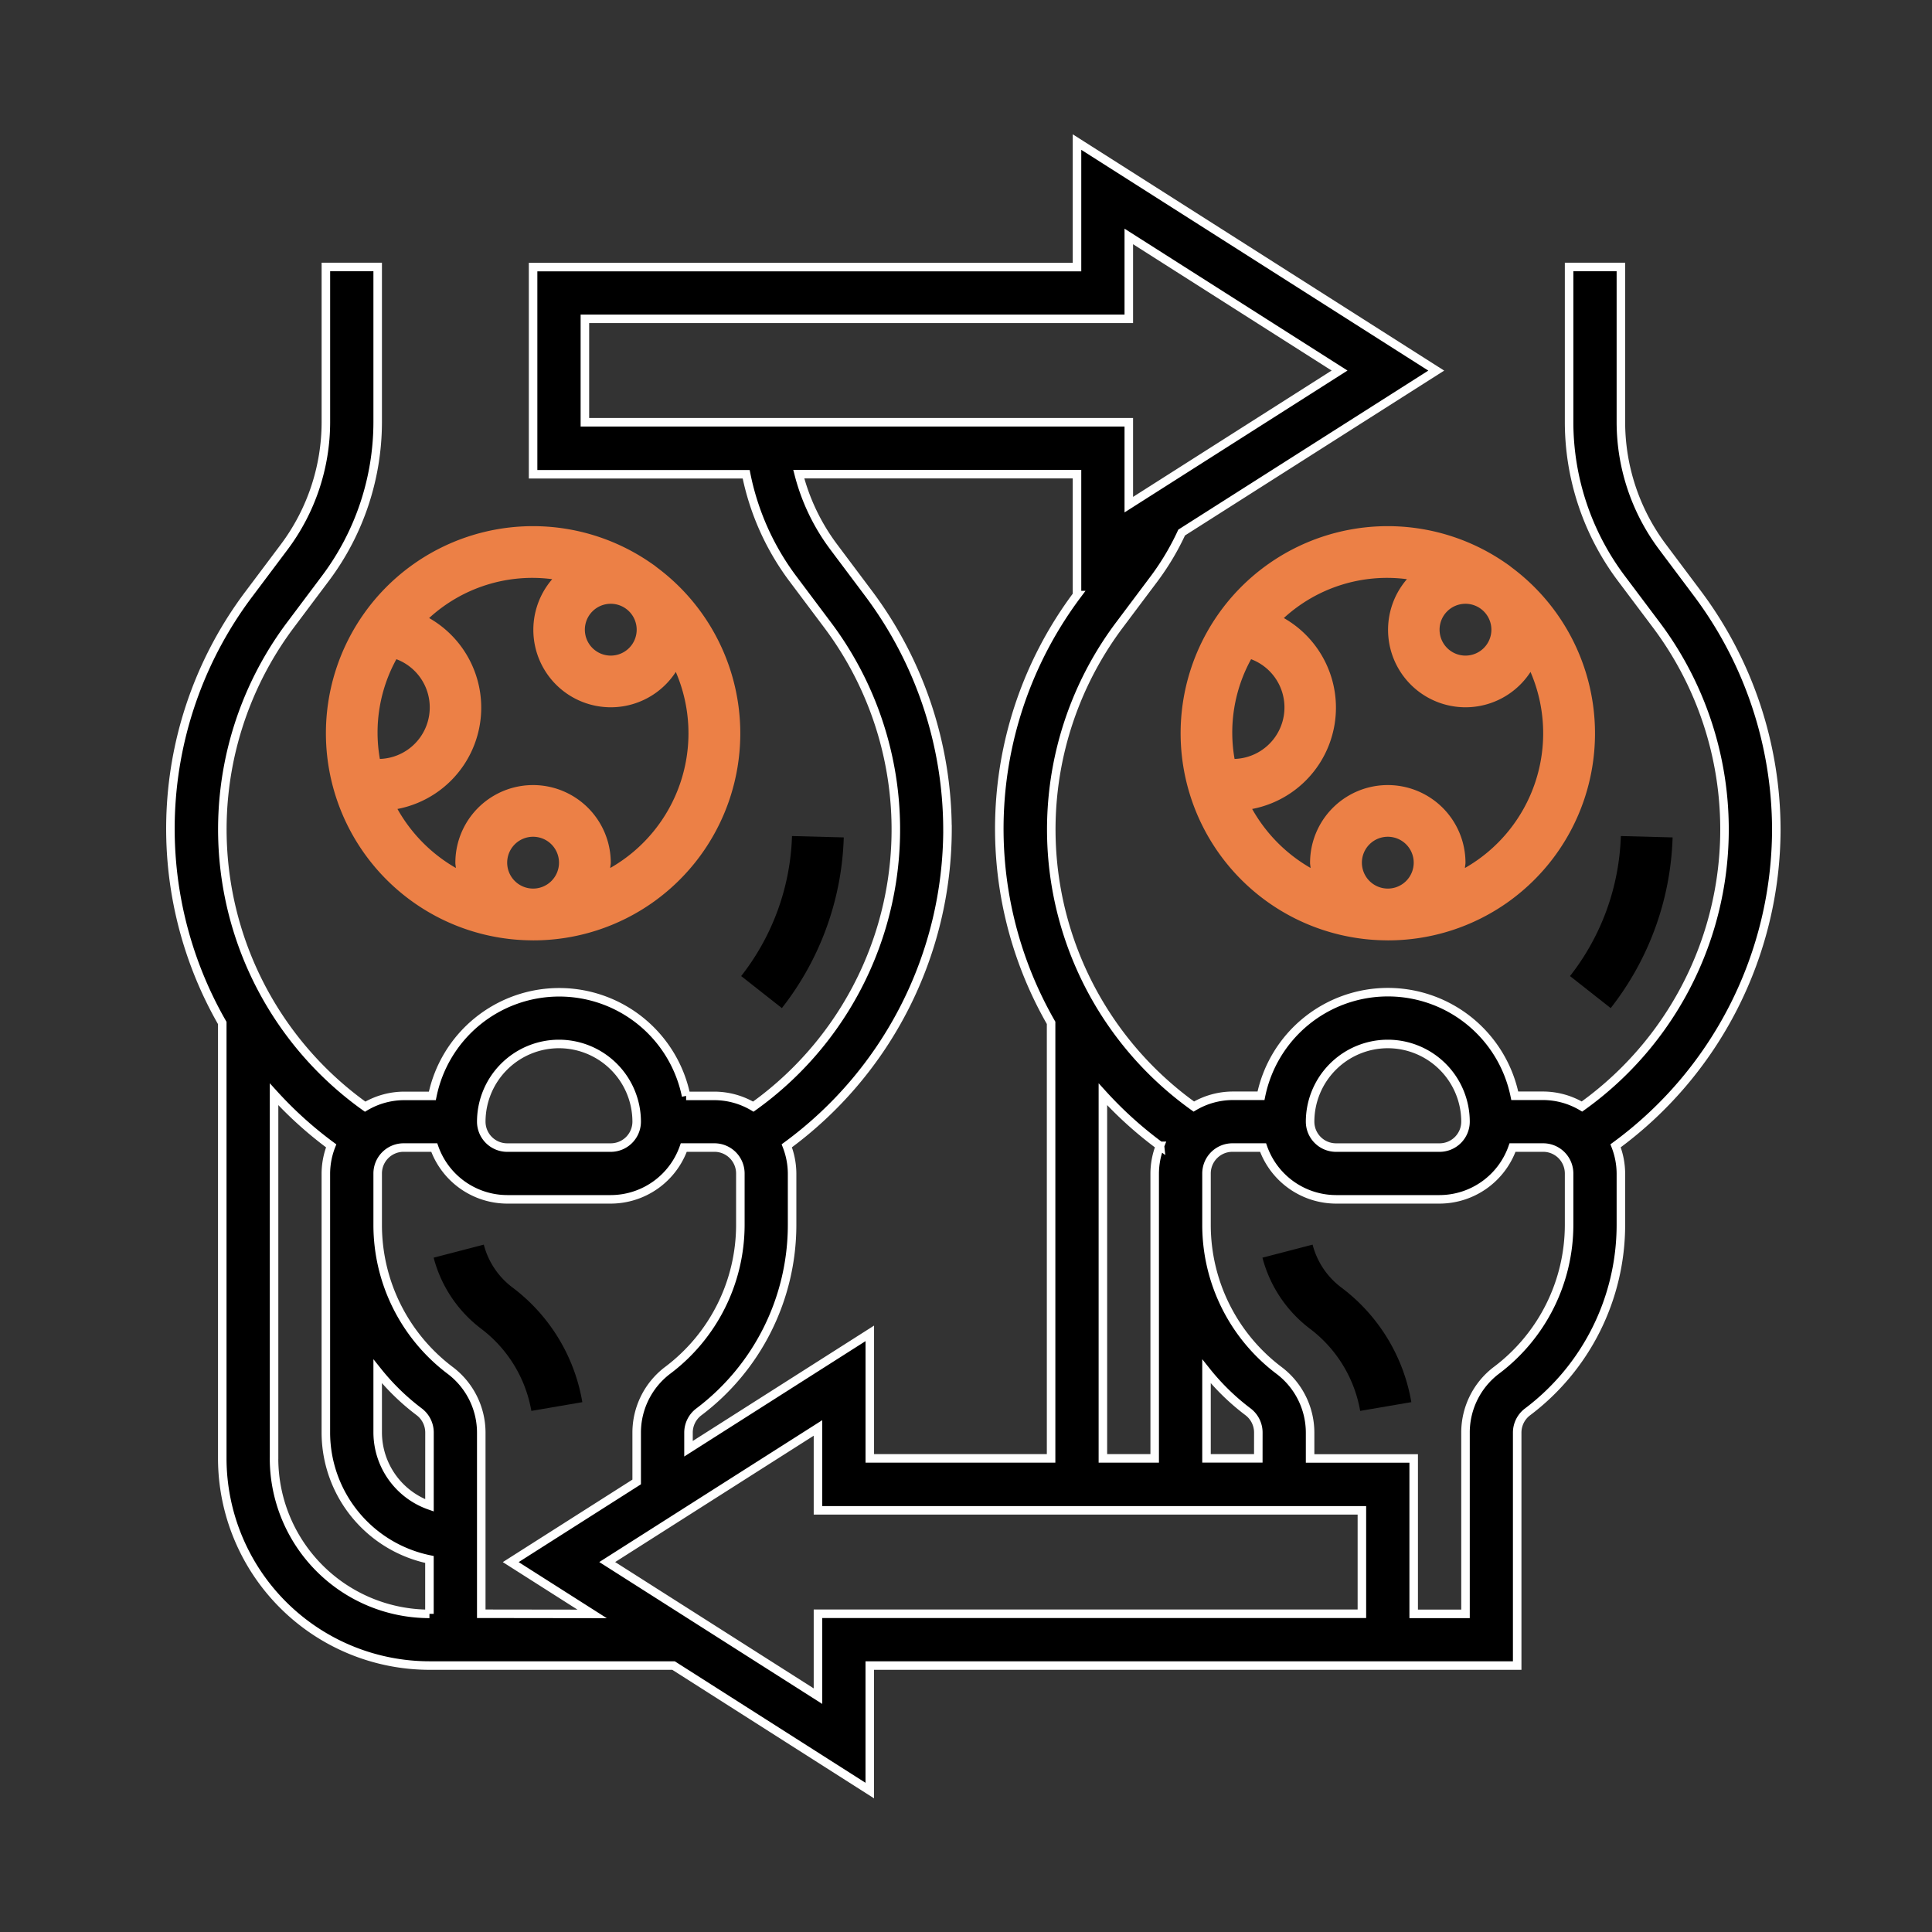 <svg xmlns="http://www.w3.org/2000/svg" width="68" height="68" viewBox="0 0 68 68">
  <rect x="0" y="0" width="68" height="68" fill="#333333" stroke="none"/>
  <g id="Bone_Marrow_Transplant" data-name="Bone Marrow Transplant" transform="translate(-64 -80)">
    <rect id="Rectangle_5259" data-name="Rectangle 5259" width="68" height="68" transform="translate(64 80)" fill="none"/>
    <g id="transplant" transform="translate(69 84.822)">
      <path id="Path_13581" data-name="Path 13581" d="M16.394,48.293a6.383,6.383,0,0,0-2.462-4.04,2.749,2.749,0,0,1-1.006-1.505l-1.765.459a4.59,4.59,0,0,0,1.677,2.505A4.622,4.622,0,0,1,14.6,48.6Z" transform="translate(-0.898 -3.763)"/>
      <path id="Path_13582" data-name="Path 13582" d="M24.824,26.972A8.407,8.407,0,0,1,23.035,31.9l1.432,1.128a10.239,10.239,0,0,0,2.179-6.008Z" transform="translate(-1.948 -2.368)"/>
      <path id="Path_13583" data-name="Path 13583" d="M14.293,29.586A7.284,7.284,0,0,0,18.67,16.473c-.052-.039-.1-.082-.157-.118a7.289,7.289,0,1,0-4.22,13.23Zm-.912-2.735a.912.912,0,1,1,.912.912A.913.913,0,0,1,13.381,26.851Zm4.558-8.2a.912.912,0,1,1-.912-.912A.913.913,0,0,1,17.939,18.646Zm-2.973-1.778a2.726,2.726,0,1,0,4.35,3.265,5.457,5.457,0,0,1-2.307,6.9c0-.062.018-.12.018-.183a2.735,2.735,0,0,0-5.47,0c0,.063.015.121.018.183a5.5,5.5,0,0,1-2.056-2.077,3.63,3.63,0,0,0,1.115-6.72,5.372,5.372,0,0,1,4.331-1.368ZM9.483,19.69A1.814,1.814,0,0,1,8.9,23.2a5.359,5.359,0,0,1,.579-3.506Z" transform="translate(-0.53 -1.31)" fill="#ec8046"/>
      <path id="Path_13584" data-name="Path 13584" d="M45.931,44.253a2.749,2.749,0,0,1-1.006-1.505l-1.765.459a4.59,4.59,0,0,0,1.677,2.505A4.622,4.622,0,0,1,46.6,48.6l1.8-.308A6.388,6.388,0,0,0,45.931,44.253Z" transform="translate(-3.726 -3.763)"/>
      <path id="Path_13585" data-name="Path 13585" d="M57.52,24.371a13.893,13.893,0,0,0-2.763-8.287l-1.248-1.665a7.339,7.339,0,0,1-1.459-4.376V4.574H50.227v5.47a9.173,9.173,0,0,0,1.823,5.47L53.3,17.178A11.989,11.989,0,0,1,50.68,34.124a2.7,2.7,0,0,0-1.365-.378h-1a4.558,4.558,0,0,0-8.932,0h-1a2.7,2.7,0,0,0-1.365.379,11.99,11.99,0,0,1-2.619-16.947l1.249-1.665a9.108,9.108,0,0,0,.942-1.591l8.961-5.7L32.907.178v4.4H13.763v7.293h7.5a9.121,9.121,0,0,0,1.621,3.646l1.249,1.665a11.989,11.989,0,0,1-2.619,16.946,2.7,2.7,0,0,0-1.365-.378h-1a4.558,4.558,0,0,0-8.932,0h-1a2.7,2.7,0,0,0-1.365.379A11.99,11.99,0,0,1,5.221,17.178L6.47,15.513a9.173,9.173,0,0,0,1.823-5.47V4.574H6.47v5.47a7.339,7.339,0,0,1-1.459,4.376L3.762,16.084a13.728,13.728,0,0,0-.939,15.1V46.508A7.3,7.3,0,0,0,10.116,53.8h8.59l6.907,4.4V53.8H48.4V45.6a.915.915,0,0,1,.365-.729A8.243,8.243,0,0,0,52.05,38.3V36.48a2.719,2.719,0,0,0-.187-.973A13.831,13.831,0,0,0,57.52,24.371ZM43.846,31.922a2.738,2.738,0,0,1,2.735,2.735.913.913,0,0,1-.912.912H42.023a.913.913,0,0,1-.912-.912A2.738,2.738,0,0,1,43.846,31.922Zm-8.018,3.585a2.719,2.719,0,0,0-.187.973V46.508H33.818V33.693a13.715,13.715,0,0,0,2.01,1.815Zm3.46,11H37.465V43.446a8.13,8.13,0,0,0,1.459,1.421.915.915,0,0,1,.365.729ZM15.586,6.4H34.73V3.5l7.418,4.72-7.418,4.72v-2.9H15.586ZM28.348,24.371a13.893,13.893,0,0,0-2.763-8.287l-1.248-1.665a7.3,7.3,0,0,1-1.223-2.553h9.793v4.258a13.722,13.722,0,0,0-.912,15.055V46.508H25.614v-4.4l-6.381,4.061V45.6a.915.915,0,0,1,.365-.729A8.243,8.243,0,0,0,22.879,38.3V36.48a2.719,2.719,0,0,0-.187-.973,13.831,13.831,0,0,0,5.657-11.136ZM14.674,31.922a2.738,2.738,0,0,1,2.735,2.735.913.913,0,0,1-.912.912H12.851a.913.913,0,0,1-.912-.912A2.738,2.738,0,0,1,14.674,31.922ZM4.646,46.508V33.693a13.715,13.715,0,0,0,2.01,1.815,2.719,2.719,0,0,0-.187.973V45.6a4.567,4.567,0,0,0,3.646,4.466v1.915a5.475,5.475,0,0,1-5.47-5.47Zm5.47,1.655A2.731,2.731,0,0,1,8.293,45.6V43.446a8.13,8.13,0,0,0,1.459,1.421.915.915,0,0,1,.365.729Zm1.823,3.814V45.6a2.747,2.747,0,0,0-1.094-2.188A6.413,6.413,0,0,1,8.293,38.3V36.48a.913.913,0,0,1,.912-.912h1.079a2.731,2.731,0,0,0,2.567,1.823H16.5a2.731,2.731,0,0,0,2.567-1.823h1.079a.913.913,0,0,1,.912.912V38.3A6.412,6.412,0,0,1,18.5,43.409,2.749,2.749,0,0,0,17.409,45.6v1.738l-4.433,2.821,2.865,1.823Zm30.995,0H23.79v2.9l-7.418-4.72,7.418-4.72v2.9H42.934ZM50.227,38.3a6.412,6.412,0,0,1-2.553,5.105A2.749,2.749,0,0,0,46.581,45.6v6.381H44.757v-5.47H41.111V45.6a2.747,2.747,0,0,0-1.094-2.188A6.413,6.413,0,0,1,37.465,38.3V36.48a.913.913,0,0,1,.912-.912h1.079a2.731,2.731,0,0,0,2.567,1.823h3.646a2.731,2.731,0,0,0,2.567-1.823h1.079a.913.913,0,0,1,.912.912Z" stroke="#fff" stroke-width="0.3"/>
      <path id="Path_13586" data-name="Path 13586" d="M56.824,26.972A8.407,8.407,0,0,1,55.035,31.9l1.432,1.128a10.239,10.239,0,0,0,2.179-6.008Z" transform="translate(-4.776 -2.368)"/>
      <path id="Path_13587" data-name="Path 13587" d="M14.293,29.586A7.284,7.284,0,0,0,18.67,16.473c-.052-.039-.1-.082-.157-.118a7.289,7.289,0,1,0-4.22,13.23Zm-.912-2.735a.912.912,0,1,1,.912.912A.913.913,0,0,1,13.381,26.851Zm4.558-8.2a.912.912,0,1,1-.912-.912A.913.913,0,0,1,17.939,18.646Zm-2.973-1.778a2.726,2.726,0,1,0,4.35,3.265,5.457,5.457,0,0,1-2.307,6.9c0-.062.018-.12.018-.183a2.735,2.735,0,0,0-5.47,0c0,.063.015.121.018.183a5.5,5.5,0,0,1-2.056-2.077,3.63,3.63,0,0,0,1.115-6.72,5.372,5.372,0,0,1,4.331-1.368ZM9.483,19.69A1.814,1.814,0,0,1,8.9,23.2a5.359,5.359,0,0,1,.579-3.506Z" transform="translate(29.553 -1.31)" fill="#ec8046"/>
    </g>
  </g>
</svg>
